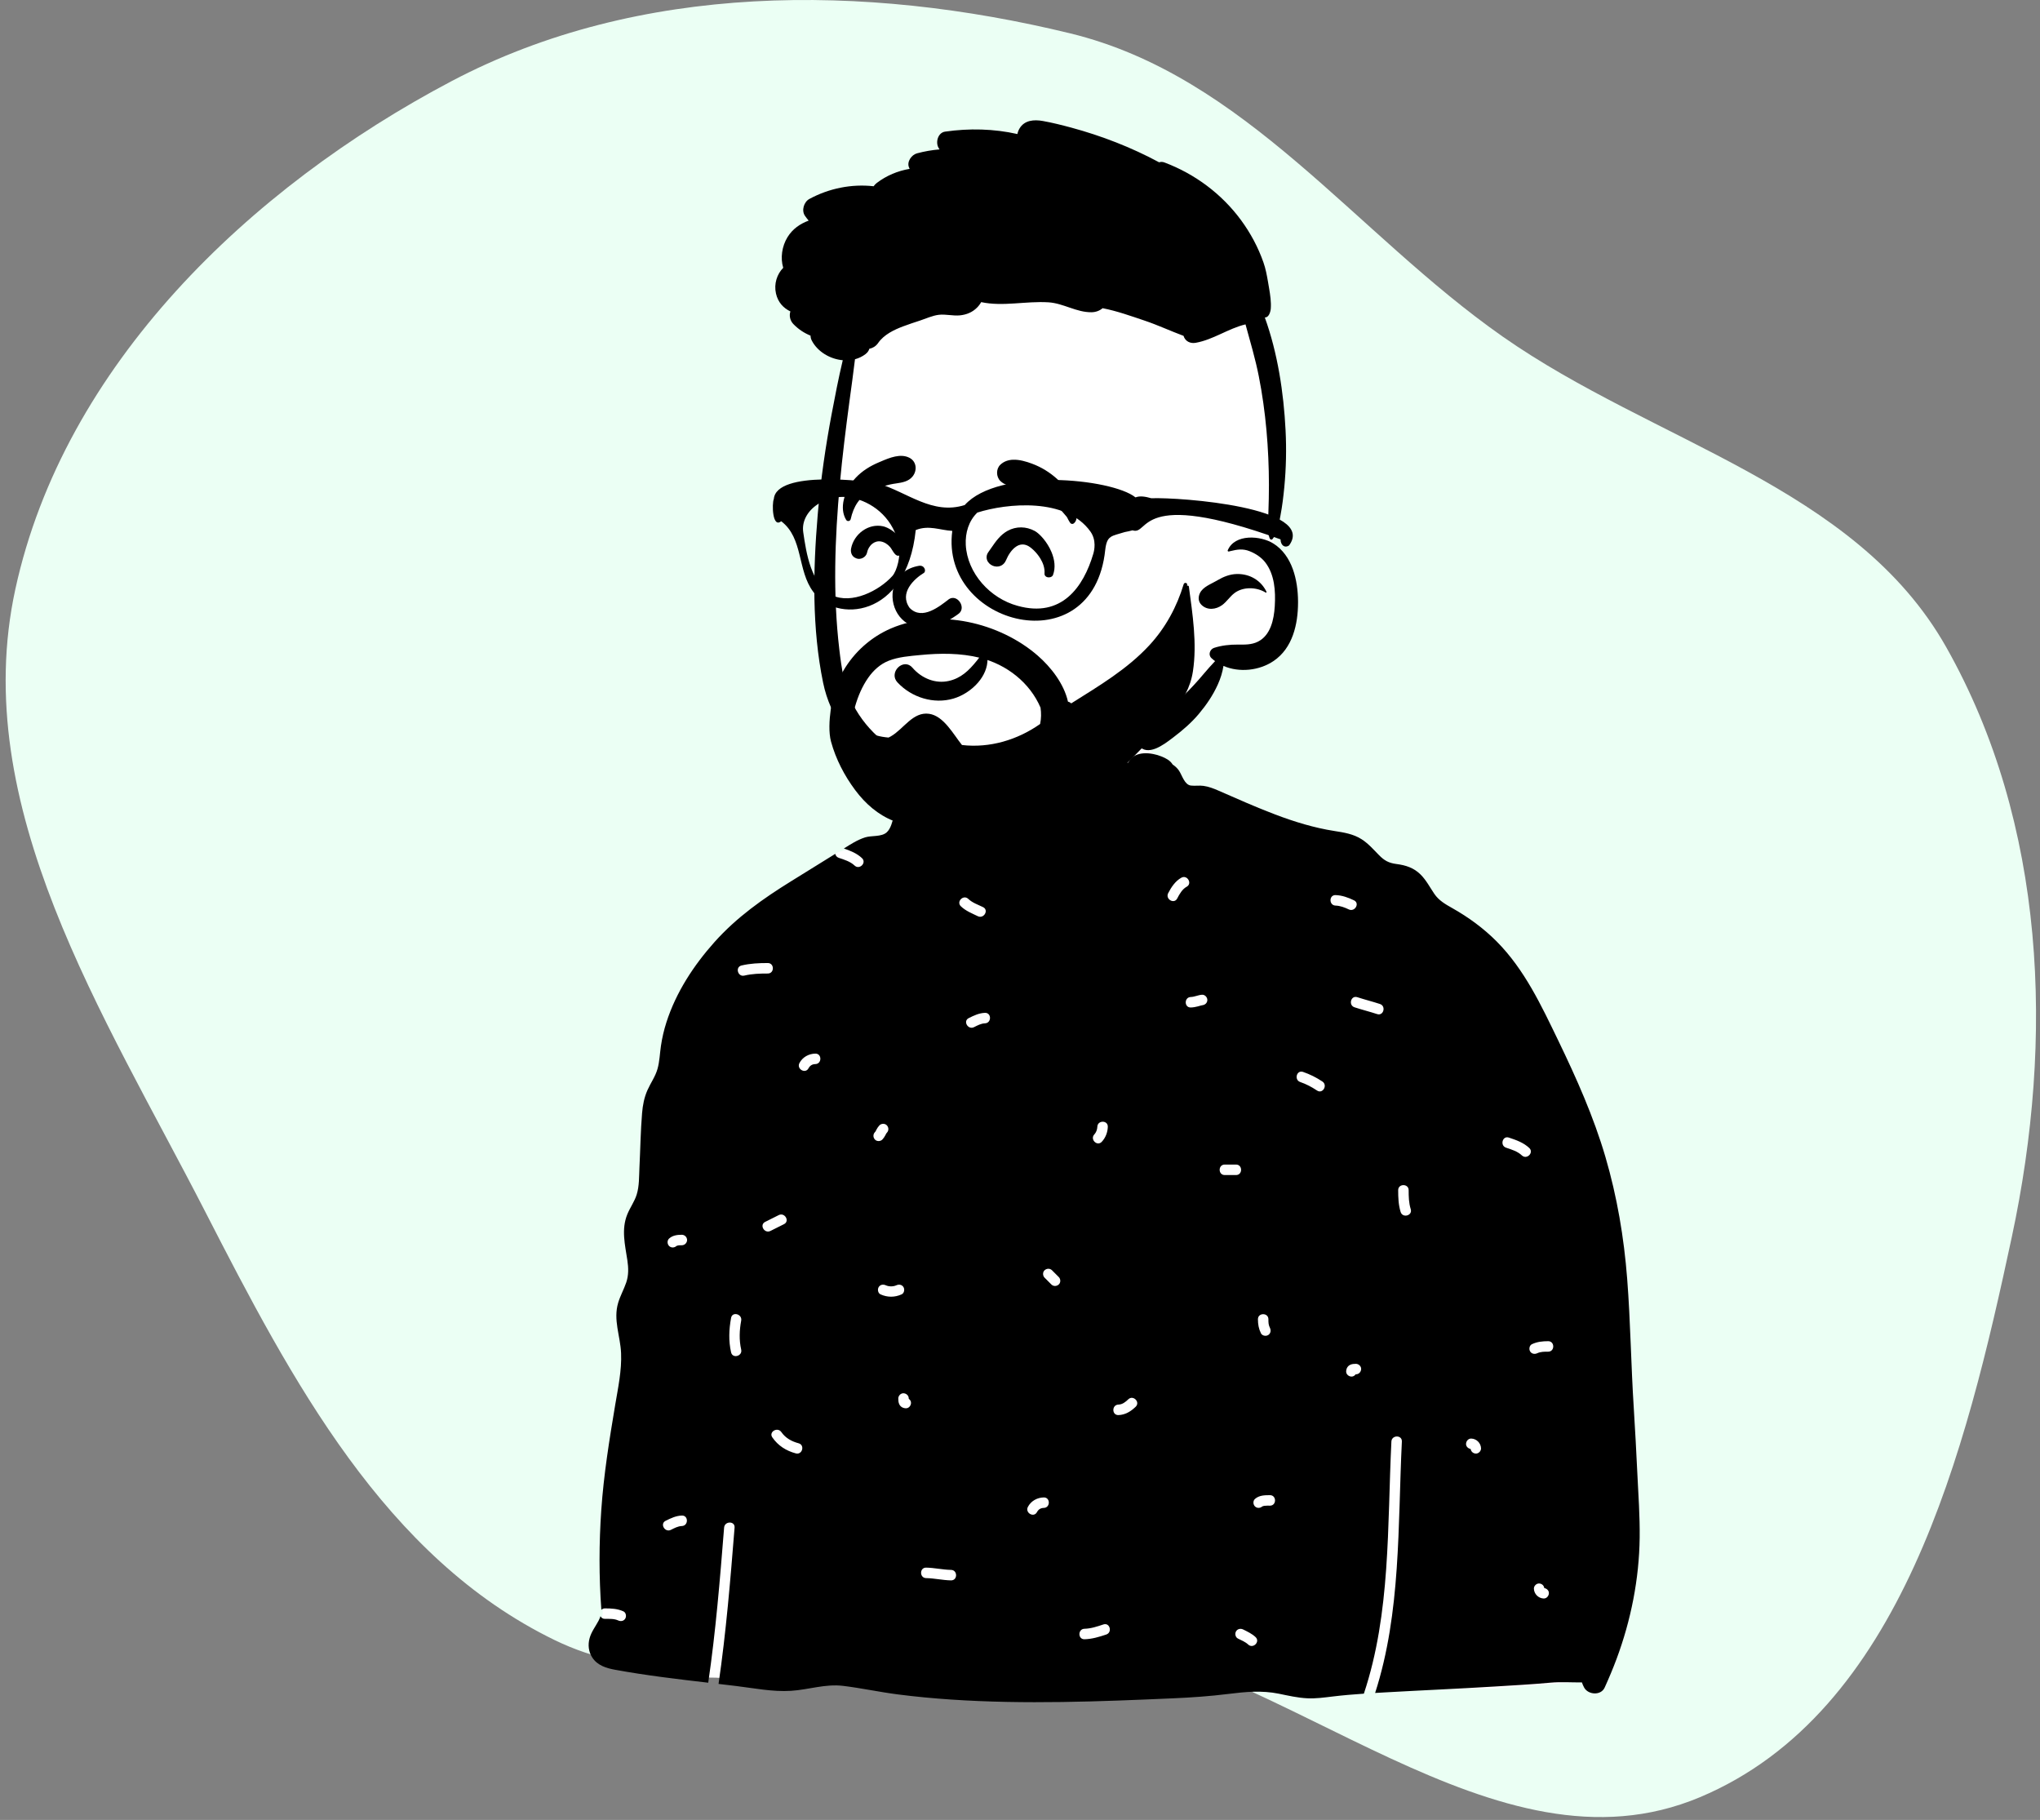 <svg width="324" height="289" viewBox="0 0 324 289" fill="none" xmlns="http://www.w3.org/2000/svg">
<rect x="0" y="0" width="324" height="289" fill="#808080" stroke="none"/>
<path fill-rule="evenodd" clip-rule="evenodd" d="M169.941 5.29C137.235 -2.657 101.498 -2.804 71.727 12.882C39.569 29.825 10.168 58.056 2.441 93.541C-5.078 128.07 16.485 161.018 32.622 192.464C46.304 219.126 61.11 247.323 88.083 260.433C113.236 272.658 142.228 255.402 169.941 259.207C204.944 264.012 237.388 299.069 269.962 285.4C302.07 271.927 312.233 230.458 319.52 196.442C326.268 164.941 324.954 130.791 309.092 102.741C294.638 77.182 262.716 70.294 238.652 53.442C215.169 36.996 197.809 12.062 169.941 5.29Z" fill="#EBFFF4"/>
<path fill-rule="evenodd" clip-rule="evenodd" d="M237.57 268.136C230.633 268.157 223.892 268.395 216.936 268.418C188.657 268.513 160.118 268.375 131.737 267.228C123.715 266.904 121.713 266.912 113.726 266.408C109.01 266.391 94.844 266.001 95.553 259.572C95.866 247.598 98.828 235.675 99.761 223.733C101.552 201.284 103.076 178.133 112.067 157.136C114.148 152.122 118.618 148.843 123.042 145.894C127.479 142.713 128.568 139.181 132.663 135.588C133.529 134.828 138.446 134.519 141.092 132.591C144.943 129.786 146.852 125.193 148.289 124.411C149.346 123.836 149.327 119.867 151.446 118.462C154.289 116.577 163.35 115.176 166.646 114.913C169.811 114.662 175.314 115.19 178.283 116.35C183.233 118.284 185.208 121.973 187.388 126.725C216.192 135.636 242.52 150.724 250.697 181.157C257.748 206.682 258.006 234.046 255.282 260.224C254.737 262.139 255.119 265.14 253.466 266.408C259.21 266.738 238.349 267.924 237.57 268.136Z" fill="white"/>
<path fill-rule="evenodd" clip-rule="evenodd" d="M106.557 242.933C107.103 242.66 107.671 242.349 108.293 242.327C109.362 242.29 109.364 240.625 108.293 240.662C107.36 240.695 106.54 241.085 105.718 241.495C104.759 241.974 105.603 243.41 106.557 242.933M108.293 196.075C107.564 196.075 106.828 196.168 106.268 196.678C105.935 196.982 105.961 197.548 106.268 197.855C106.596 198.184 107.112 198.158 107.444 197.855C107.336 197.954 107.443 197.856 107.483 197.834C107.492 197.829 107.497 197.826 107.5 197.824C107.508 197.821 107.516 197.82 107.53 197.816C107.617 197.794 107.703 197.773 107.791 197.757C107.792 197.761 107.976 197.745 108.019 197.743C108.111 197.74 108.202 197.739 108.293 197.739C108.744 197.739 109.125 197.359 109.125 196.907C109.125 196.458 108.743 196.075 108.293 196.075M116.114 214.748C116.352 215.793 117.955 215.348 117.717 214.305C117.372 212.789 117.435 211.235 117.717 209.714C117.912 208.665 116.309 208.219 116.114 209.271C115.775 211.096 115.699 212.928 116.114 214.748M118.214 154.92C119.453 154.626 120.678 154.591 121.945 154.59C123.017 154.59 123.015 152.925 121.945 152.926C120.532 152.926 119.152 152.987 117.772 153.315C116.73 153.563 117.174 155.167 118.214 154.92M122.365 195.468C123.083 195.109 123.802 194.749 124.52 194.39C125.479 193.91 124.635 192.475 123.681 192.952L121.525 194.031C120.567 194.511 121.41 195.946 122.365 195.468M122.664 228.251C123.575 229.566 124.856 230.383 126.394 230.791C127.432 231.066 127.87 229.46 126.836 229.186C125.737 228.894 124.76 228.363 124.1 227.411C123.494 226.535 122.052 227.369 122.664 228.251M128.411 169.64C128.658 169.179 129.029 168.984 129.489 168.973C130.56 168.949 130.56 167.284 129.489 167.309C128.439 167.332 127.477 167.86 126.975 168.8C126.47 169.745 127.906 170.585 128.411 169.64M138.96 180.955C139.259 181.28 139.837 181.272 140.136 180.955C140.32 180.761 140.474 180.545 140.596 180.307C140.642 180.217 140.685 180.125 140.736 180.038C140.759 179.999 140.784 179.96 140.81 179.923C140.818 179.915 140.836 179.896 140.855 179.877C141.175 179.538 141.167 179.039 140.855 178.699C140.557 178.374 139.979 178.382 139.679 178.699C139.496 178.893 139.341 179.11 139.22 179.347C139.174 179.437 139.13 179.529 139.079 179.617C139.057 179.656 139.031 179.694 139.006 179.732C138.997 179.74 138.979 179.758 138.96 179.778C138.641 180.116 138.649 180.615 138.96 180.955M139.847 205.537C140.93 206.033 142.118 206.033 143.202 205.537C143.612 205.349 143.709 204.756 143.5 204.398C143.257 203.983 142.77 203.912 142.362 204.099C141.871 204.324 141.177 204.324 140.687 204.099C140.277 203.911 139.794 203.978 139.549 204.398C139.338 204.758 139.439 205.349 139.847 205.537M142.802 222.936C142.988 223.377 143.39 223.611 143.86 223.629C144.325 223.647 144.672 223.233 144.691 222.797C144.704 222.514 144.551 222.273 144.332 222.124C144.332 222.109 144.332 222.093 144.332 222.078C144.332 221.611 143.951 221.265 143.5 221.245C143.051 221.225 142.668 221.642 142.669 222.078C142.669 222.371 142.687 222.663 142.802 222.936M147.093 250.597C148.42 250.619 149.717 250.935 151.045 250.957C152.117 250.974 152.114 249.309 151.045 249.292C149.717 249.271 148.42 248.954 147.093 248.933C146.02 248.915 146.024 250.58 147.093 250.597M152.612 143.919C153.389 144.66 154.349 145.025 155.295 145.487C156.254 145.956 157.096 144.52 156.135 144.05C155.333 143.658 154.446 143.368 153.788 142.742C153.013 142.002 151.835 143.178 152.612 143.919M154.698 163.107C155.243 162.834 155.811 162.523 156.433 162.501C157.503 162.464 157.504 160.799 156.433 160.836C155.5 160.869 154.68 161.259 153.858 161.669C152.899 162.148 153.743 163.584 154.698 163.107M164.696 240.117C164.942 239.656 165.313 239.461 165.774 239.45C166.845 239.426 166.845 237.761 165.774 237.786C164.724 237.81 163.761 238.337 163.26 239.277C162.755 240.222 164.191 241.062 164.696 240.117M168.158 203.968C168.489 203.664 168.466 203.099 168.158 202.791C167.799 202.431 167.44 202.072 167.08 201.712C166.752 201.383 166.237 201.407 165.905 201.712C165.574 202.016 165.597 202.581 165.905 202.889C166.264 203.249 166.623 203.608 166.982 203.968C167.311 204.297 167.826 204.273 168.158 203.968M172.241 260.306C173.441 260.278 174.565 259.933 175.695 259.557C176.707 259.22 176.271 257.613 175.253 257.952C174.271 258.279 173.285 258.617 172.241 258.641C171.17 258.666 171.17 260.331 172.241 260.306M177.63 224.708C178.714 224.678 179.613 224.125 180.373 223.385C181.142 222.637 179.965 221.461 179.197 222.208C178.762 222.631 178.26 223.026 177.63 223.043C176.56 223.073 176.559 224.738 177.63 224.708M174.283 178.928C174.27 179.371 174.083 179.846 173.808 180.138C173.073 180.917 174.248 182.095 174.984 181.315C175.592 180.671 175.921 179.809 175.946 178.928C175.977 177.855 174.314 177.859 174.283 178.928M186.97 142.672C187.318 141.99 187.774 141.19 188.468 140.813C189.41 140.301 188.569 138.864 187.628 139.375C186.685 139.888 186.01 140.897 185.534 141.831C185.047 142.785 186.483 143.626 186.97 142.672M189.126 159.984C189.512 159.973 189.894 159.907 190.267 159.806C190.426 159.763 190.583 159.713 190.742 159.67C190.81 159.651 191.1 159.615 190.922 159.624C191.372 159.6 191.754 159.263 191.754 158.792C191.754 158.36 191.371 157.936 190.922 157.96C190.305 157.993 189.743 158.302 189.126 158.319C188.056 158.35 188.055 160.014 189.126 159.984M194.514 186.593H196.311C197.383 186.593 197.381 184.928 196.311 184.928H194.514C193.443 184.928 193.444 186.593 194.514 186.593M196.61 260.192C197.154 260.465 197.796 260.723 198.238 261.141C199.016 261.877 200.193 260.701 199.414 259.964C198.852 259.432 198.133 259.097 197.449 258.755C197.046 258.553 196.55 258.644 196.311 259.053C196.095 259.423 196.208 259.991 196.61 260.192M200.623 239.158C200.693 239.139 200.767 239.126 200.837 239.116C201.12 239.078 201.416 239.091 201.7 239.091C202.772 239.09 202.77 237.425 201.7 237.426C200.856 237.427 199.978 237.438 199.315 238.03C198.979 238.33 199.011 238.902 199.315 239.207C199.646 239.537 200.156 239.506 200.491 239.207C200.456 239.238 200.577 239.171 200.623 239.158M201.699 210.87C201.458 210.372 201.454 210.046 201.453 209.492C201.453 208.419 199.789 208.421 199.79 209.492C199.791 210.297 199.91 210.982 200.263 211.71C200.46 212.117 201.036 212.222 201.401 212.009C201.809 211.77 201.895 211.274 201.699 210.87M206.508 171.82C207.473 172.149 208.334 172.614 209.183 173.175C210.08 173.767 210.912 172.325 210.023 171.737C209.054 171.097 208.051 170.59 206.95 170.215C205.933 169.869 205.5 171.477 206.508 171.82M212.118 143.803C212.835 143.823 213.574 144.098 214.213 144.409C215.173 144.875 216.015 143.439 215.052 142.971C214.14 142.528 213.142 142.167 212.118 142.138C211.045 142.108 211.05 143.773 212.118 143.803M214.633 218.595C214.915 218.608 215.156 218.455 215.305 218.236C215.321 218.236 215.336 218.235 215.351 218.235C215.817 218.235 216.163 217.854 216.183 217.403C216.203 216.954 215.786 216.57 215.351 216.571C215.058 216.571 214.767 216.589 214.494 216.704C214.053 216.89 213.819 217.292 213.801 217.763C213.784 218.229 214.196 218.575 214.633 218.595M218.723 161.033C219.744 161.367 220.178 159.759 219.165 159.428C217.976 159.039 216.761 158.738 215.572 158.349C214.551 158.015 214.117 159.623 215.13 159.954C216.319 160.343 217.534 160.644 218.723 161.033M222.453 192.454C222.77 193.476 224.375 193.037 224.057 192.011C223.75 191.021 223.728 190.025 223.727 188.996C223.727 187.924 222.063 187.925 222.064 188.996C222.065 190.167 222.104 191.327 222.453 192.454M233.573 230.088C233.633 230.503 233.962 230.801 234.392 230.821C234.83 230.84 235.239 230.424 235.224 229.988C235.193 229.15 234.51 228.467 233.673 228.437C233.208 228.42 232.861 228.832 232.842 229.269C232.823 229.694 233.177 230.026 233.573 230.088M239.2 182.248C240.079 182.542 241.018 182.821 241.707 183.472C242.486 184.208 243.664 183.032 242.883 182.295C241.975 181.437 240.806 181.032 239.642 180.643C238.623 180.302 238.19 181.911 239.2 182.248M243.014 214.587C243.256 215 243.745 215.075 244.152 214.886C244.698 214.632 245.3 214.64 245.888 214.64C246.96 214.639 246.958 212.974 245.888 212.975C244.981 212.976 244.144 213.061 243.313 213.448C242.904 213.639 242.804 214.227 243.014 214.587M245.17 253.834C245.635 253.851 245.982 253.438 246.001 253.001C246.02 252.576 245.666 252.244 245.27 252.182C245.21 251.768 244.881 251.469 244.451 251.45C244.013 251.43 243.603 251.846 243.619 252.282C243.65 253.12 244.332 253.803 245.17 253.834M93.645 260.128C93.927 259.11 94.574 258.288 95.062 257.373C95.226 257.064 95.283 256.872 95.372 256.646C95.493 256.888 95.727 257.069 96.079 257.07C96.754 257.07 97.544 257.026 98.174 257.316C98.584 257.504 99.066 257.437 99.311 257.017C99.522 256.656 99.421 256.065 99.013 255.878C98.084 255.452 97.086 255.405 96.079 255.405C95.83 255.405 95.641 255.497 95.508 255.634C95.123 250.357 95.133 245.076 95.497 239.795C95.886 234.152 96.78 228.621 97.715 223.051C98.168 220.35 98.757 217.621 98.642 214.871C98.528 212.138 97.358 209.591 98.187 206.851C98.52 205.752 99.089 204.745 99.46 203.659C99.857 202.489 99.821 201.334 99.64 200.123C99.268 197.657 98.651 195.221 99.638 192.813C100.075 191.746 100.782 190.793 101.123 189.69C101.547 188.318 101.489 186.801 101.559 185.38C101.703 182.513 101.74 179.627 101.977 176.765C102.083 175.484 102.314 174.268 102.84 173.093C103.345 171.961 104.096 170.931 104.43 169.73C104.763 168.548 104.792 167.301 104.971 166.092C105.158 164.815 105.451 163.556 105.846 162.328C107.372 157.575 110.169 153.305 113.472 149.604C116.984 145.669 121.181 142.705 125.637 139.944C127.979 138.492 130.322 137.04 132.663 135.588C132.713 135.86 132.887 136.111 133.22 136.222C134.099 136.516 135.038 136.795 135.727 137.446C136.505 138.182 137.683 137.006 136.903 136.269C136.089 135.5 135.067 135.096 134.026 134.74C135.093 134.067 136.171 133.37 137.375 132.981C138.429 132.64 139.984 132.938 140.839 132.164C141.51 131.554 141.722 130.424 141.98 129.596C142.302 128.568 142.581 127.484 142.99 126.485C143.269 125.802 143.674 125.147 144.186 124.618C144.41 123.753 144.822 122.962 145.55 122.481C147.454 121.22 149.793 122.473 150.631 124.271C151.323 124.269 152.053 124.421 152.726 124.462C154.111 124.55 155.498 124.589 156.884 124.585C159.597 124.577 162.313 124.4 165.003 124.04C169.814 123.395 174.481 122.094 179.211 121.081C179.238 121.018 179.269 120.956 179.307 120.894C180.325 119.183 182.864 119.472 184.463 120.119C185.149 120.396 185.847 120.746 186.24 121.395C186.656 121.676 187.016 122.017 187.255 122.377C187.75 123.12 188.132 124.618 189.136 124.743C189.797 124.824 190.469 124.697 191.14 124.793C191.98 124.91 192.733 125.205 193.508 125.542C199.413 128.108 205.517 130.961 211.925 131.956C213.428 132.189 214.958 132.43 216.263 133.273C217.324 133.957 218.143 134.898 219.018 135.791C219.871 136.66 220.573 137.045 221.789 137.201C223.266 137.391 224.544 137.799 225.623 138.872C226.519 139.765 227.103 140.905 227.806 141.942C228.522 142.999 229.571 143.594 230.661 144.208C233.237 145.66 235.636 147.414 237.725 149.518C242.127 153.955 244.792 159.656 247.478 165.212C250.382 171.222 253.098 177.304 254.981 183.722C256.827 190.023 257.925 196.505 258.432 203.047C258.967 209.912 259.041 216.804 259.486 223.673C259.709 227.104 259.877 230.54 260.048 233.973C260.214 237.365 260.457 240.763 260.418 244.159C260.343 250.724 259.031 257.31 256.738 263.457C256.166 264.987 255.532 266.495 254.857 267.981C254.264 269.286 252.237 269.14 251.601 267.981C251.455 267.715 251.341 267.44 251.245 267.161C249.582 267.176 247.902 267.047 246.249 267.201C243.33 267.473 240.405 267.625 237.478 267.806C231.686 268.166 225.883 268.406 220.089 268.736C219.527 268.768 218.964 268.801 218.403 268.834C222.532 256.042 221.996 242.213 222.65 228.909C222.702 227.837 221.039 227.843 220.986 228.909C220.33 242.27 220.889 256.135 216.614 268.947C214.955 269.06 213.299 269.197 211.648 269.398C210.313 269.558 208.972 269.748 207.625 269.681C206.097 269.608 204.604 269.259 203.114 268.955C200.405 268.403 197.795 268.653 195.076 268.992C192.167 269.356 189.249 269.558 186.321 269.685C174.6 270.199 162.799 270.667 151.082 269.883C148.246 269.694 145.416 269.427 142.599 269.065C139.697 268.693 136.826 268.066 133.926 267.711C131.067 267.361 128.439 268.32 125.614 268.497C122.732 268.678 119.774 268.077 116.919 267.731C115.988 267.618 115.056 267.508 114.123 267.399C115.324 259.164 116.006 250.867 116.669 242.573C116.755 241.504 115.091 241.513 115.006 242.573C114.348 250.802 113.681 259.038 112.483 267.208C107.54 266.632 102.592 266.05 97.701 265.153C96.308 264.899 94.923 264.485 94.089 263.241C93.472 262.319 93.347 261.189 93.645 260.128" fill="black"/>
<path fill-rule="evenodd" clip-rule="evenodd" d="M134.554 53.817C136.026 48.512 135.815 47.938 138.008 42.87C145.281 28.148 193.88 33.077 198.84 47.773C201.531 55.746 200.899 66.974 201.599 73.888C201.813 77.553 202.024 81.219 202.242 84.884C202.317 86.15 202.394 87.415 202.471 88.681C202.622 91.145 202.769 93.608 202.907 96.073C203.82 103.665 200.008 104.438 193.469 104.213C191.741 108.387 188.941 111.872 185.482 114.707C186.317 116.98 183.29 118.156 181.657 119.065C172.773 124.03 161.86 127.059 152.019 124.267C149.128 123.447 137.187 120.606 133.516 111.81C131.713 107.491 128.048 85.125 132.881 65.005L134.554 53.817Z" fill="white"/>
<path fill-rule="evenodd" clip-rule="evenodd" d="M165.618 19.211C164.244 18.968 162.708 19.062 161.92 20.412C161.749 20.703 161.641 20.997 161.589 21.286C157.834 20.441 153.936 20.35 150.101 20.903C148.957 21.067 148.556 22.593 149.059 23.465C149.111 23.554 149.163 23.642 149.219 23.727C148.017 23.825 146.818 24.033 145.629 24.353C144.782 24.582 143.992 25.679 144.368 26.578C144.402 26.657 144.437 26.736 144.472 26.815C142.604 27.129 140.818 27.864 139.256 29.05C139.069 29.189 138.897 29.37 138.753 29.576C135.262 29.183 131.668 29.905 128.551 31.591C127.678 32.063 127.256 33.424 127.849 34.273C128.034 34.537 128.227 34.789 128.435 35.032C127.079 35.534 125.88 36.345 125.071 37.667C124.192 39.101 123.921 40.946 124.393 42.524C123.408 43.529 122.892 45.068 123.244 46.612C123.564 48.021 124.427 48.916 125.533 49.453C125.308 50.14 125.489 50.92 125.998 51.45C126.78 52.264 127.716 52.888 128.734 53.298C128.736 53.563 128.803 53.835 128.936 54.089C129.855 55.854 131.836 57.025 133.851 57.202C133.173 60.051 132.616 62.935 132.075 65.802C131.115 70.903 130.371 76.053 129.917 81.224L129.862 81.863C129.124 90.613 128.952 99.779 130.73 108.411C131.863 113.906 135.298 118.538 139.88 121.676C144.539 124.868 150.231 126.456 155.832 126.708C158.689 126.835 161.572 126.593 164.371 126.007C165.699 125.728 166.982 125.333 168.244 124.829C169.602 124.286 170.72 123.485 171.868 122.584C172.465 122.115 172.123 121.011 171.417 120.871C170.912 120.769 170.413 120.659 169.909 120.567C169.448 120.482 168.945 120.944 169.04 121.371L168.067 121.621C167.743 121.705 167.418 121.79 167.095 121.877L166.61 122.009C165.232 122.394 163.822 122.719 162.408 122.95C159.531 123.418 156.537 123.429 153.645 123.064C148.782 122.455 143.816 120.719 140.034 117.521C138.179 115.952 136.635 114.094 135.514 111.936C134.09 109.195 133.66 106.142 133.302 103.111C132.269 94.344 132.587 85.565 133.389 76.796C133.788 72.434 134.333 68.081 134.911 63.738C135.208 61.512 135.529 59.281 135.792 57.046C136.381 56.888 136.942 56.626 137.445 56.245C137.786 55.987 137.986 55.687 138.073 55.381C138.581 55.285 139.068 55.007 139.419 54.535L139.464 54.472C140.385 53.138 141.978 52.375 143.452 51.819C144.346 51.482 145.256 51.188 146.163 50.889C147.107 50.575 148.105 50.111 149.096 49.99C150.221 49.857 151.354 50.196 152.489 50.075C153.521 49.963 154.429 49.592 155.171 48.852C155.431 48.594 155.656 48.296 155.834 47.976C159.296 48.716 162.932 47.782 166.529 48.007C168.895 48.157 170.982 49.621 173.373 49.582C174.026 49.572 174.658 49.343 175.117 48.941C177.373 49.372 179.666 50.2 181.787 50.911C183.883 51.615 185.899 52.562 187.97 53.33C187.972 53.332 187.972 53.332 187.972 53.334C188.242 54.21 189.049 54.588 189.908 54.435C192.716 53.933 195.082 52.16 197.816 51.511C198.569 54.256 199.378 56.965 199.93 59.764C200.49 62.587 200.883 65.449 201.143 68.316C201.405 71.194 201.529 74.101 201.536 76.989C201.538 78.463 201.5 79.94 201.45 81.413C201.41 82.647 201.175 84.208 201.621 85.395L201.66 85.496H201.662C201.717 85.669 201.96 85.773 202.097 85.613C202.935 84.638 203.134 83.088 203.367 81.865C203.65 80.379 203.831 78.879 203.976 77.374C204.267 74.355 204.332 71.348 204.178 68.316C203.877 62.348 202.92 56.045 200.879 50.404C201.507 50.462 201.787 49.536 201.829 49.014C201.908 47.964 201.744 46.85 201.566 45.798L201.38 44.708C201.203 43.679 201.017 42.677 200.667 41.677C199.826 39.275 198.619 37.02 197.114 34.97C194.043 30.79 189.787 27.624 184.941 25.799C184.637 25.685 184.35 25.687 184.097 25.774C179.687 23.396 174.947 21.565 170.132 20.262C168.643 19.861 167.136 19.482 165.618 19.211ZM202.238 86.305C200.236 85.049 196.105 84.72 194.989 87.398C194.943 87.506 195.072 87.602 195.168 87.577L195.441 87.508C196.49 87.248 197.397 87.098 198.473 87.529C199.419 87.908 200.338 88.501 200.964 89.316C202.443 91.246 202.604 93.866 202.466 96.206L202.459 96.319C202.33 98.373 201.804 100.874 199.798 101.889C198.781 102.403 197.681 102.366 196.577 102.357C195.319 102.349 194.034 102.486 192.833 102.874C192.161 103.09 191.845 103.98 192.402 104.503C192.587 104.676 192.781 104.838 192.985 104.983C192.375 105.633 191.777 106.29 191.197 106.983C190.213 108.159 189.167 109.295 188.076 110.371C187.02 111.409 185.901 112.414 184.695 113.276C183.427 114.179 181.91 114.814 180.812 115.921C180.097 116.641 180.219 117.646 180.812 118.374C182.283 120.184 184.786 118.281 186.193 117.211L186.363 117.082C187.824 115.975 189.213 114.78 190.396 113.374C191.602 111.938 192.646 110.41 193.417 108.698C193.87 107.691 194.159 106.74 194.315 105.745C196.843 106.844 200.03 106.494 202.297 104.948C205.305 102.896 206.149 99.13 206.159 95.692L206.159 95.489C206.137 92.147 205.26 88.202 202.238 86.305ZM196.535 91.149L196.442 91.15C195.329 91.174 194.336 91.575 193.39 92.128L193.292 92.186C192.373 92.733 191.055 93.172 190.569 94.196C190.278 94.814 190.299 95.522 190.806 96.033C191.725 96.962 193.111 96.808 194.105 96.083C194.847 95.54 195.336 94.727 196.064 94.177C197.432 93.141 199.59 93.2 201.014 94.096C201.101 94.153 201.186 94.046 201.147 93.963C200.272 92.172 198.539 91.142 196.535 91.149V91.149Z" fill="black"/>
<path fill-rule="evenodd" clip-rule="evenodd" d="M146.691 110.906C148.222 111.35 149.866 111.39 151.427 110.931C152.843 110.515 154.297 109.6 155.339 108.389C156.265 107.313 156.865 106.006 156.841 104.61C156.838 104.45 156.781 104.317 156.694 104.214C156.6 104.103 156.468 104.027 156.327 103.993C156.182 103.959 156.028 103.971 155.898 104.031C155.779 104.085 155.678 104.176 155.615 104.309C155.455 104.52 155.295 104.727 155.135 104.929C153.847 106.521 152.6 107.71 150.664 108.137C149.613 108.368 148.564 108.266 147.601 107.912C146.57 107.534 145.639 106.869 144.909 106.019C144.579 105.634 144.189 105.477 143.808 105.475C143.377 105.472 142.95 105.672 142.629 105.993C142.313 106.309 142.101 106.737 142.082 107.186C142.065 107.579 142.193 107.99 142.535 108.357C143.658 109.565 145.115 110.449 146.691 110.906ZM146.738 90.973C145.168 91.928 142.776 94.155 144.465 96.523C146.453 98.611 149.315 96.217 150.726 95.135C152.033 94.296 153.503 96.454 152.289 97.433C142.097 104.986 137.961 91.223 145.944 89.85C146.823 89.699 147.149 90.677 146.738 90.973ZM161.424 86.77C161.929 86.447 162.522 86.336 163.18 86.636C163.694 86.87 164.596 87.65 165.223 88.675C165.652 89.377 165.957 90.2 165.894 91.057C165.879 91.256 165.952 91.403 166.068 91.511C166.16 91.597 166.292 91.66 166.447 91.68C166.579 91.697 166.727 91.681 166.847 91.644C167.075 91.573 167.196 91.424 167.242 91.303C167.681 90.136 167.492 88.832 166.999 87.657C166.335 86.07 165.128 84.741 164.337 84.312C162.984 83.579 161.388 83.545 160.033 84.292C158.88 84.928 158.159 85.955 157.442 87.002C157.289 87.224 157.138 87.445 156.981 87.662C156.668 88.097 156.637 88.528 156.758 88.898C156.893 89.308 157.236 89.653 157.664 89.834C158.061 90.001 158.521 90.025 158.928 89.853C159.271 89.708 159.587 89.425 159.787 88.945C160.123 88.137 160.683 87.245 161.424 86.77V86.77ZM135.797 88.569C136.142 88.749 136.413 88.804 136.796 88.689C137.008 88.625 137.218 88.503 137.382 88.339C137.544 88.176 137.661 87.974 137.707 87.749C137.819 87.195 138.122 86.676 138.554 86.338C138.922 86.049 139.388 85.896 139.904 85.983C140.462 86.076 140.993 86.433 141.358 86.855C141.481 86.996 141.576 87.157 141.673 87.316C141.853 87.614 142.028 87.89 142.276 88.109C142.371 88.192 142.513 88.25 142.65 88.25C142.706 88.25 142.763 88.241 142.817 88.224C143.371 87.667 143.478 87.244 143.46 86.825C143.441 86.385 143.268 85.94 142.988 85.525C142.332 84.55 141.085 83.751 140.244 83.57C139.092 83.323 137.948 83.62 137.031 84.264C136.088 84.927 135.388 85.955 135.17 87.115C135.118 87.394 135.14 87.695 135.246 87.957C135.35 88.212 135.531 88.43 135.797 88.569ZM158.884 76.383C159.575 77.057 160.393 77.162 161.221 77.254C161.681 77.306 162.048 77.348 162.409 77.43C163.402 77.654 164.384 77.992 165.279 78.479C166.215 78.988 167.235 79.601 167.969 80.387C168.144 80.574 168.308 80.77 168.473 80.967C168.623 81.147 168.768 81.319 168.921 81.486C169.096 81.677 169.262 81.877 169.427 82.077C169.53 82.246 169.55 82.287 169.571 82.331C169.602 82.395 169.638 82.468 169.679 82.546C169.735 82.653 169.801 82.769 169.871 82.875C169.986 83.069 170.047 83.122 170.101 83.146C170.189 83.186 170.273 83.205 170.355 83.194C170.431 83.184 170.503 83.148 170.574 83.088C170.929 82.788 171.034 82.295 171.023 81.772C171.007 80.979 170.715 80.1 170.445 79.56C169.818 78.306 168.949 77.001 167.904 76.065C166.712 74.996 165.407 74.187 163.908 73.629C162.977 73.282 161.899 72.964 160.884 73.004C160.154 73.033 159.457 73.251 158.881 73.793C158.527 74.126 158.358 74.6 158.358 75.073C158.358 75.556 158.534 76.042 158.884 76.383ZM134.391 82.556C134.435 82.628 134.496 82.678 134.563 82.708C134.634 82.739 134.714 82.748 134.79 82.735C134.865 82.722 134.937 82.688 134.994 82.635C135.049 82.585 135.091 82.518 135.109 82.437C135.568 80.419 136.459 78.918 138.362 77.95C139.297 77.474 140.373 77.171 141.392 76.93C141.688 76.86 142 76.815 142.315 76.769C143.302 76.624 144.297 76.459 144.94 75.66C145.328 75.18 145.491 74.564 145.399 74.002C145.312 73.472 145.003 72.986 144.44 72.695C143.041 71.971 141.301 72.681 139.888 73.287C139.783 73.332 139.68 73.376 139.579 73.418C138.197 74.002 136.936 74.773 135.9 75.876C135.078 76.75 134.316 78.043 134.009 79.373C133.754 80.48 133.814 81.609 134.391 82.556Z" fill="black"/>
<path fill-rule="evenodd" clip-rule="evenodd" d="M165.26 112.37C163.577 108.423 159.903 105.522 155.673 104.462C152.567 103.685 149.307 103.71 146.141 104.018C144.482 104.178 142.703 104.31 141.139 104.926C139.804 105.453 138.716 106.449 137.898 107.618C136.924 109.003 136.262 110.588 135.797 112.213C135.731 112.444 135.669 112.677 135.611 112.911C135.813 114.137 136.243 115.18 137.377 115.951C138.484 116.703 139.805 117.011 141.122 117.121C141.251 117.058 141.376 116.995 141.49 116.929C143.542 115.754 144.986 112.975 147.576 113.351C149.888 113.687 151.409 116.598 152.784 118.305C157.196 118.819 161.604 117.492 165.194 114.967C165.377 114.103 165.387 113.231 165.26 112.37M132.612 109.376C132.965 108.384 133.41 107.424 133.937 106.52C135.679 103.529 138.353 101.145 141.527 99.783C149.037 96.565 158.754 98.833 164.819 104.112C166.891 105.916 168.986 108.568 169.619 111.42C169.808 111.457 169.987 111.556 170.134 111.695C174.515 108.934 179.028 106.277 182.559 102.449C185.123 99.668 186.906 96.377 187.999 92.761C188.088 92.463 188.567 92.507 188.553 92.836C188.549 92.913 188.545 92.99 188.54 93.067C188.586 92.925 188.802 92.998 188.819 93.136C189.406 97.529 190.141 102.187 189.464 106.603C189.06 109.238 187.864 111.167 186.265 113.251C184.552 115.483 182.613 117.56 180.63 119.552C179.372 120.816 178.057 122.274 176.517 123.201C174.725 124.278 172.692 125.097 170.78 125.928C168.835 126.776 166.86 127.559 164.848 128.238C160.826 129.601 156.67 130.542 152.44 130.955C149.054 131.284 145.184 131.642 141.939 130.367C139.451 129.39 137.443 127.624 135.851 125.499C134.117 123.185 132.747 120.549 131.989 117.769C131.202 114.881 132.446 109.841 132.612 109.376" fill="black"/>
<path fill-rule="evenodd" clip-rule="evenodd" d="M132.149 94.516C135.269 96.02 139.622 93.802 141.72 91.478C142.484 90.632 143.073 88.212 142.779 86.676C141.984 82.518 138.994 80.023 135.838 79.171C131.463 77.989 127.06 80.983 127.573 84.515C128.06 87.862 128.797 92.718 132.149 94.516M153.387 86.529C153.637 91.061 157.272 95.027 161.617 96.202C168.618 98.157 172.078 93.231 173.645 87.925C173.801 87.397 174.167 85.788 173.185 84.408C169.322 78.978 159.922 79.903 155.227 81.394C153.853 82.709 153.291 84.608 153.387 86.529M128.759 78.714C128.761 78.717 128.764 78.719 128.766 78.722C128.782 78.712 128.798 78.702 128.814 78.693C128.796 78.7 128.777 78.707 128.759 78.714M122.902 79.238C123.308 74.625 137.771 76.391 139.462 76.769C144.076 78.128 148.062 81.823 153.221 80.199C158.567 74.234 176.569 75.945 180.343 78.983C181.057 78.703 181.926 78.853 182.846 79.118C187.573 78.947 209.15 80.578 204.736 86.615C204.066 87.081 203.397 86.607 203.379 85.649C180.372 77.337 182.602 85.123 179.873 84.213C179.457 84.334 179.022 84.409 178.642 84.489C176.53 85.169 175.813 84.959 175.535 87.332C173.623 105.655 149.246 99.331 151.245 84.302C149.265 84.193 147.534 83.336 145.44 84.172C143.987 98.33 132.604 98.902 129.178 93.994C126.595 90.588 127.62 85.447 124.069 82.767C122.667 83.941 122.577 79.979 122.902 79.238" fill="black"/>
</svg>
